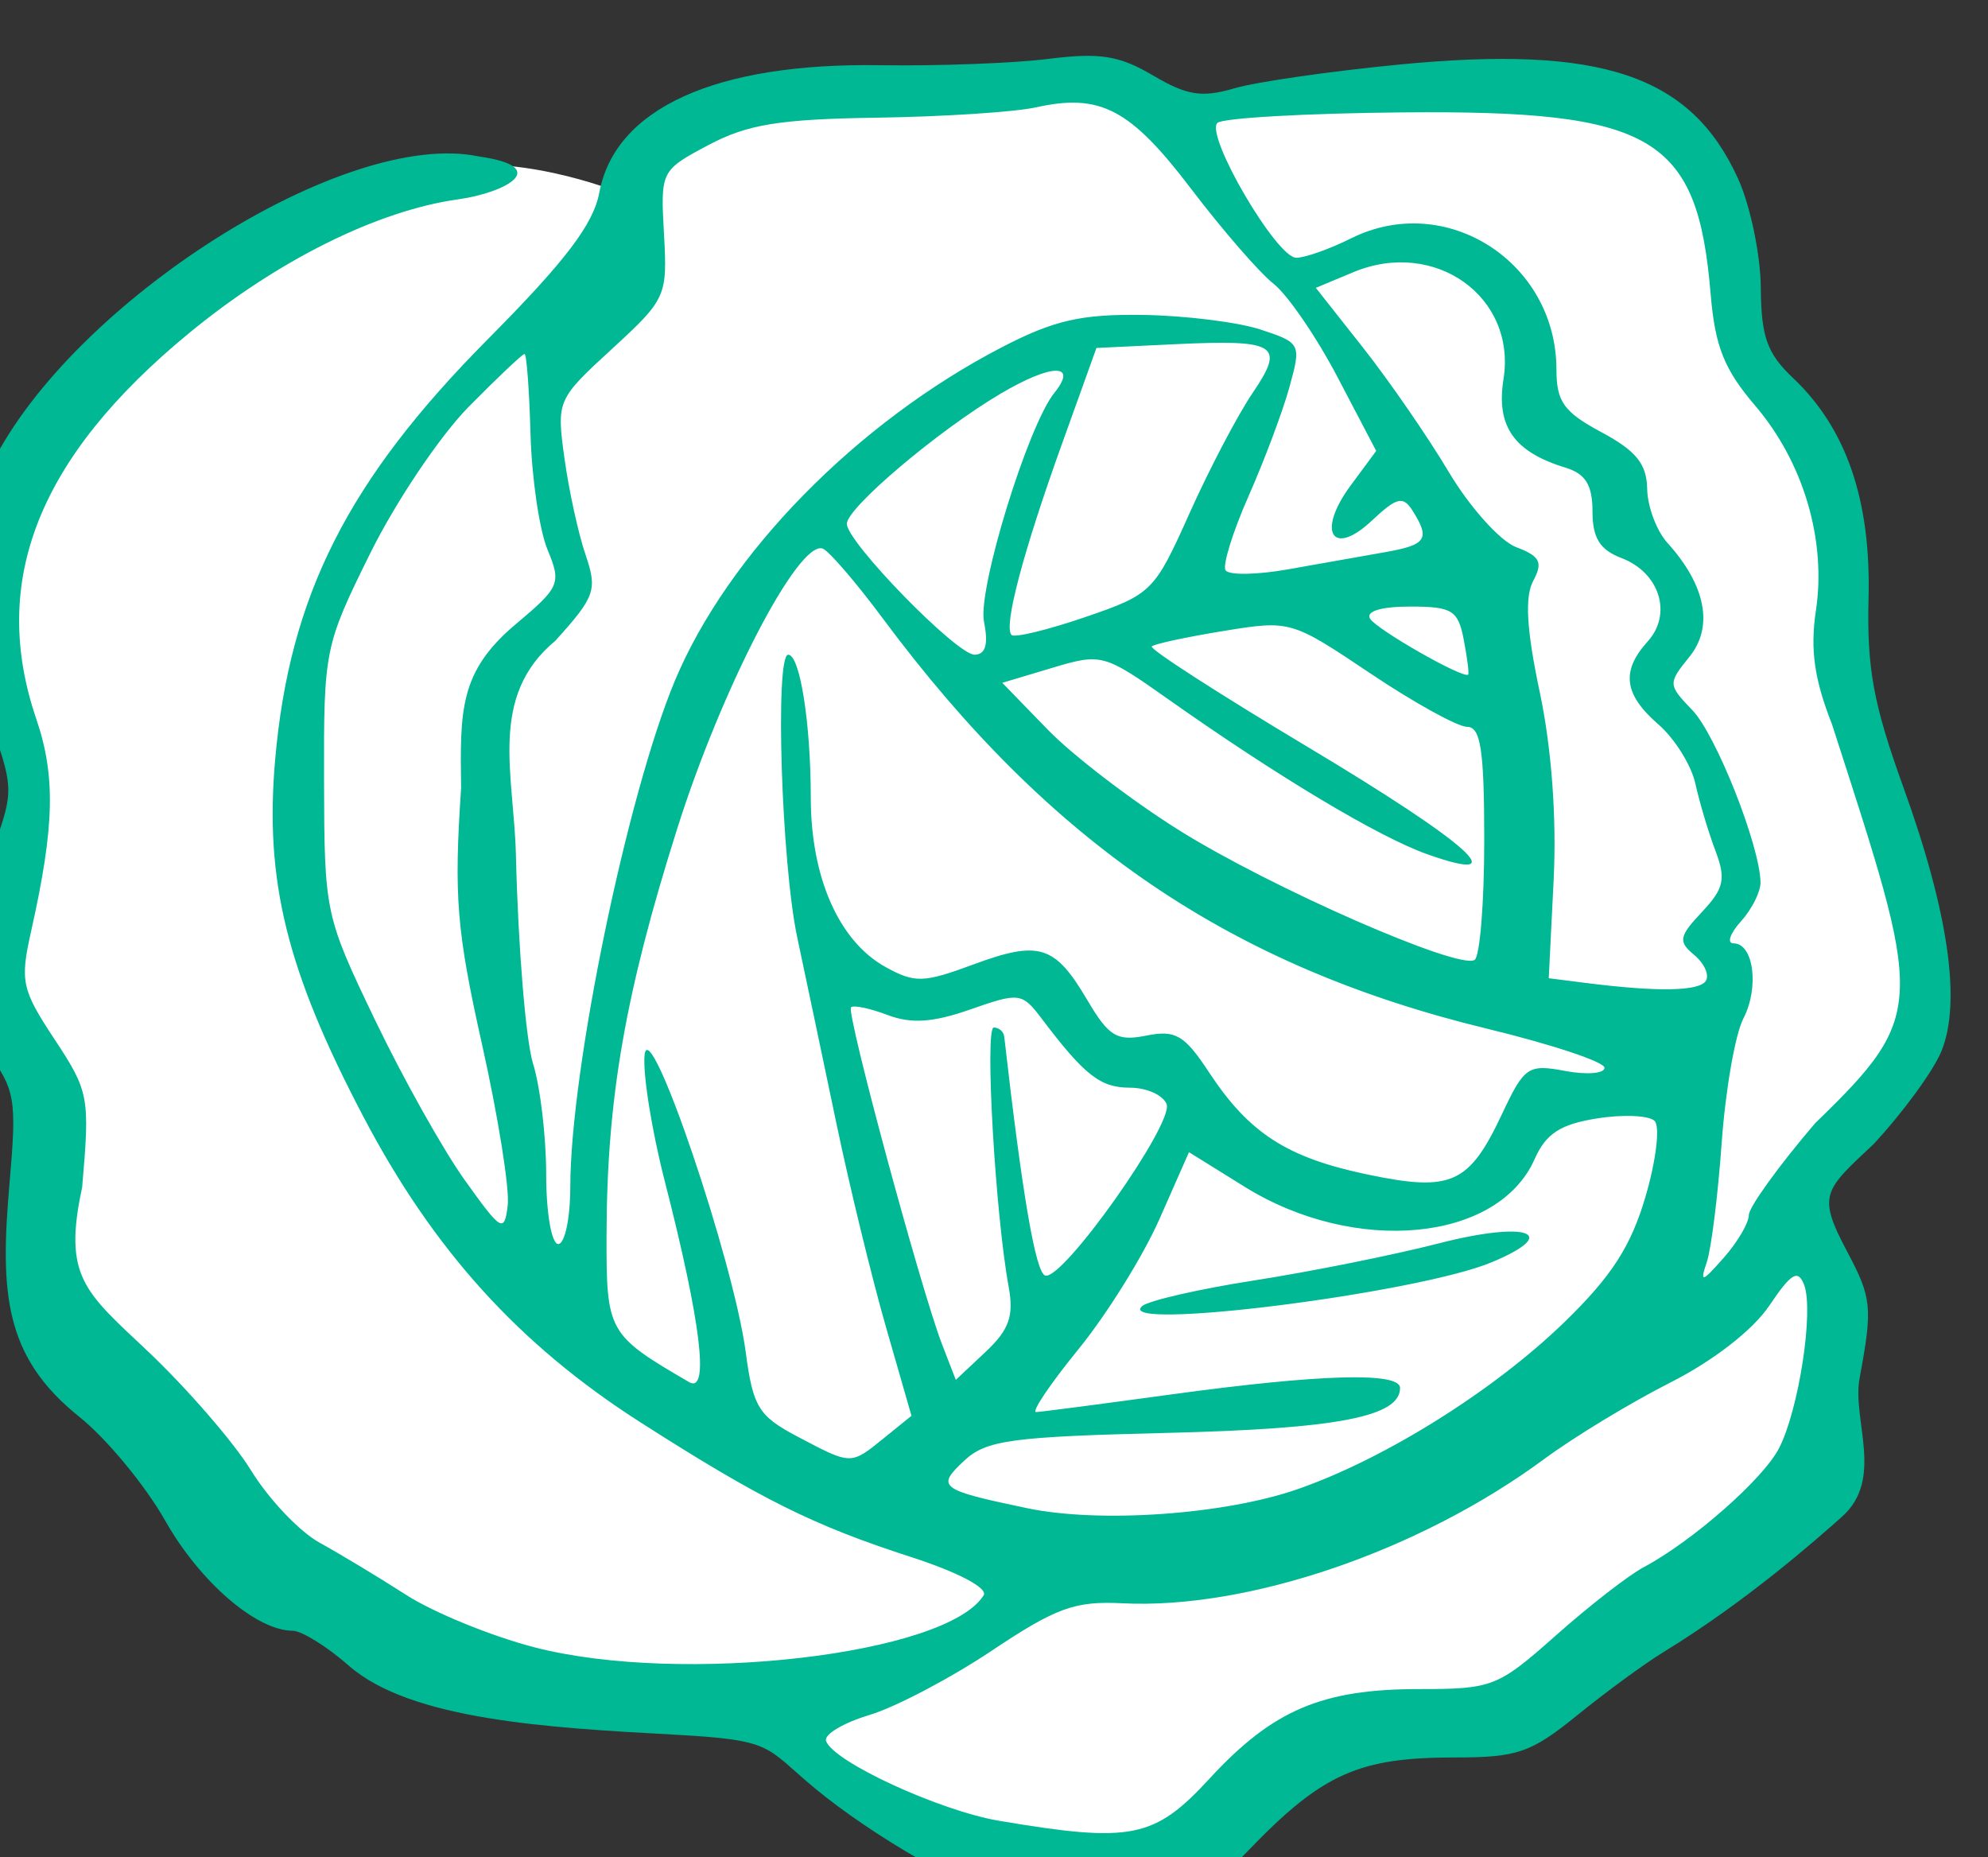 <?xml version="1.0" ?><svg height="148.72mm" viewBox="0 0 159.214 148.72" width="159.214mm" xmlns="http://www.w3.org/2000/svg">
    <rect x="0" y="0" width="159.214" height="148.72" fill="#333333" stroke="none"/>
    <path d="m -7649.521,10767.56 c -57.46,15.234 -116.236,61.36 -128.932,96.23 -12.696,34.87 9.78,61.36 0.846,94.96 -8.934,33.6 -9.592,47.734 1.222,78.372 10.815,30.638 -5.266,64.492 19.749,94.706 25.015,30.215 99.497,95.892 122.067,98.854 22.57,2.962 89.999,10.495 89.999,10.495 0,0 40.156,40.54 71.378,43.079 31.222,2.539 58.965,-26.152 86.613,-35.547 27.648,-9.394 37.993,9.225 71.848,-17.942 33.855,-27.168 78.62,-65.592 78.62,-65.592 0,0 16.363,-46.634 6.865,-62.122 -9.498,-15.489 -21.536,-12.611 -10.062,-29.876 11.473,-17.266 42.413,-20.99 33.573,-67.962 -8.84,-46.973 -26.708,-135.162 -29.623,-150.396 -2.915,-15.235 -22.758,-17.266 -30,-55.605 -7.241,-38.34 1.129,-47.48 -52.946,-52.474 -54.074,-4.993 -114.638,3.385 -114.638,3.385 0,0 -24.639,-17.35 -92.726,-4.316 -68.087,13.034 -69.591,30.045 -69.591,30.045 0,0 -28.777,-12.187 -54.263,-8.294 z" fill="#FFFFFF" style="font-variation-settings:normal" transform="translate(60.708,-128.991) matrix(0.265,0,0,0.265,2002.066,-2711.031)"/>
    <path d="m -7470.417,11293.675 c -19.516,-3.115 -51.447,-23.057 -67.153,-36.04 -15.717,-12.998 -12.118,-14.731 -43.332,-16.427 -37.34,-2.028 -79.04,-4.39 -97.743,-20.812 -6.596,-5.792 -14.23,-10.537 -16.965,-10.544 -10.963,-0.03 -28.04,-14.765 -38.481,-33.203 -6.07,-10.719 -17.771,-24.875 -26.01,-31.463 -22.797,-18.234 -23.936,-37.632 -21.084,-70.426 2.234,-25.731 1.781,-28.373 -6.856,-40.068 -10.951,-14.823 -6.362,-38.072 2.323,-62.3 5.853,-16.334 5.79,-17.727 -1.798,-38.536 -11.243,-30.832 -12.561,-49.43 1.051,-76.668 24.408,-48.848 106.504,-101.283 147.037,-92.862 22.748,3.232 7.816,11.047 -6.113,12.97 -24.319,3.355 -54.651,18.433 -81.437,40.48 -45.474,37.428 -60.303,74.892 -46.118,116.523 5.902,17.322 5.534,32.541 -1.559,64.193 -3.389,15.129 -2.853,17.583 7.118,32.688 10.378,15.723 10.688,17.391 8.302,44.747 -5.815,26.83 0.762,31.469 19.461,49.091 12.066,11.373 26.295,27.766 31.621,36.43 5.323,8.664 14.645,18.479 20.71,21.808 6.062,3.331 17.814,10.414 26.112,15.748 8.297,5.331 25.715,12.453 38.711,15.832 44.457,11.55 124.735,2.27 135.846,-15.708 1.342,-2.174 -7.797,-6.987 -21.992,-11.57 -29.541,-9.545 -45.441,-17.467 -81.886,-40.787 -36.584,-23.408 -62.491,-52.029 -83.674,-92.434 -23.095,-44.046 -29.767,-71.09 -26.575,-107.676 4.321,-49.531 21.971,-84.45 64.191,-126.999 23.621,-23.799 31.984,-34.802 33.793,-44.455 4.771,-25.421 35.148,-39.203 84.731,-38.437 17.524,0.271 40.455,-0.587 50.955,-1.907 15.577,-1.956 21.411,-1.033 31.654,5.014 10.235,6.037 14.772,6.758 24.521,3.889 6.581,-1.935 29,-5.17 49.827,-7.19 61.216,-5.936 88.219,3.151 102.443,34.469 3.706,8.154 6.799,23.003 6.877,32.999 0.107,14.827 1.912,19.844 9.753,27.258 16.117,15.244 23.558,36.934 22.811,66.508 -0.538,21.191 1.464,32.057 10.499,57.067 13.688,37.883 17.605,65.163 11.48,79.949 -2.462,5.944 -11.686,18.55 -20.499,28.011 -14.985,14.044 -17.03,15.305 -7.961,32.403 7.481,14.099 7.752,16.869 3.779,38.242 -2.358,12.675 7.561,30.443 -5.352,41.929 -7.818,6.955 -28.759,25.503 -53.918,40.882 -5.682,3.474 -17.411,12.06 -26.061,19.08 -13.992,11.355 -18.083,12.769 -37.018,12.769 -28.72,0 -39.863,4.675 -62.306,28.03 -21.437,22.321 -35.183,21.839 -63.715,17.503 z m 51.938,-39.177 c 19.074,-20.689 33.91,-27.025 63.324,-27.025 22.146,0 23.784,-0.642 41.298,-16.195 10.029,-8.908 21.94,-18.171 26.472,-20.581 14.759,-7.855 36.137,-26.622 40.967,-35.964 5.981,-11.561 10.596,-41.6 7.595,-49.423 -1.834,-4.78 -3.903,-3.536 -10.528,6.316 -4.936,7.345 -16.939,16.664 -29.925,23.236 -11.925,6.035 -29.042,16.41 -38.037,23.059 -37.637,27.807 -89.537,45.555 -127.576,43.627 -14.308,-0.727 -19.989,1.336 -39.425,14.317 -12.489,8.339 -29.138,17.089 -36.994,19.445 -7.854,2.353 -13.751,5.878 -13.101,7.828 2.083,6.256 34.34,21.125 52.407,24.158 39.974,6.718 46.804,5.341 63.523,-12.798 z m 26.476,-87.392 c 26.38,-9.142 59.364,-29.772 80.704,-50.478 14.286,-13.859 20.124,-22.888 24.551,-37.976 3.195,-10.885 4.432,-21.169 2.751,-22.854 -1.685,-1.683 -9.537,-2.023 -17.457,-0.758 -11.083,1.771 -15.413,4.607 -18.828,12.321 -11.057,24.974 -54.239,29.078 -87.627,8.323 l -16.815,-10.454 -8.928,20.23 c -4.909,11.122 -15.928,28.82 -24.482,39.322 -8.553,10.504 -14.307,19.044 -12.783,18.983 1.521,-0.05 19.94,-2.468 40.929,-5.339 44.89,-6.141 69.059,-6.823 69.059,-1.944 0,8.675 -18.864,12.323 -70.24,13.576 -47.208,1.15 -54.821,2.19 -61.451,8.367 -8.614,8.022 -7.545,8.831 19.017,14.394 21.881,4.584 59.486,1.949 81.6,-5.713 z m -46.888,-55.346 c 1.898,-1.674 17.277,-5.194 34.175,-7.821 16.901,-2.632 41.846,-7.642 55.438,-11.137 26.811,-6.897 37.296,-3.184 16.064,5.688 -22.587,9.436 -114.413,20.968 -105.677,13.27 z m -78.051,39.893 8.354,-6.762 -7.723,-26.857 c -4.247,-14.772 -10.971,-42.396 -14.943,-61.386 -3.975,-18.991 -9.312,-44.343 -11.865,-56.337 -4.766,-22.427 -6.775,-85.376 -2.723,-85.4 3.545,-0.03 6.816,20.669 6.821,43.148 0,24.136 8.494,43.4 22.557,51.199 8.842,4.901 11.529,4.83 26.431,-0.693 20.028,-7.422 24.752,-5.961 34.566,10.673 6.531,11.069 8.977,12.542 17.855,10.767 8.824,-1.767 11.517,-0.192 18.95,11.099 12.131,18.419 23.563,25.788 47.904,30.88 25.345,5.302 30.669,2.909 40.634,-18.268 6.745,-14.342 7.896,-15.13 19.08,-13.031 6.548,1.23 11.902,0.793 11.902,-0.964 0,-1.762 -15.946,-7.063 -35.438,-11.788 -77.341,-18.743 -132.008,-55.838 -182.638,-123.938 -8.175,-10.997 -16.37,-20.518 -18.214,-21.161 -7.308,-2.555 -30.52,42.153 -43.977,84.704 -15.679,49.578 -21.227,81.435 -21.333,122.482 -0.09,29.573 0.375,30.386 24.951,44.694 6.218,3.618 3.585,-18.056 -7.377,-60.795 -3.974,-15.494 -6.702,-32.666 -6.064,-38.165 1.461,-12.567 26.891,62.294 30.56,89.961 2.192,16.519 3.853,19.232 15.592,25.438 16.402,8.664 16.063,8.659 26.138,0.5 z m 37.731,-45.7 c -4.049,-21.995 -7.292,-78.383 -4.506,-78.383 1.565,0 2.985,1.227 3.156,2.726 5.474,47.98 9.501,71.412 12.411,72.233 5.316,1.501 38.906,-45.971 36.662,-51.819 -1.049,-2.729 -6.044,-4.966 -11.108,-4.966 -8.912,0 -13.673,-3.728 -26.651,-20.878 -5.936,-7.841 -6.763,-7.95 -21.521,-2.776 -11.314,3.962 -17.894,4.41 -25.038,1.691 -5.329,-2.025 -10.305,-3.068 -11.053,-2.316 -1.528,1.523 21.203,85.602 27.585,102.042 l 4.086,10.526 9.016,-8.469 c 7.09,-6.663 8.575,-10.846 6.961,-19.611 z m 223.683,-21.708 c 0,-2.37 9.018,-14.867 20.036,-27.764 34.263,-33.177 32.356,-36.146 5.084,-120.593 -5.348,-13.573 -6.614,-22.542 -4.841,-34.357 3.196,-21.304 -3.788,-44.831 -18.375,-61.899 -9.361,-10.952 -12.121,-17.885 -13.448,-33.772 -3.978,-47.633 -17.353,-55.514 -93.052,-54.833 -29.318,0.271 -54.525,1.694 -56.016,3.186 -3.75,3.75 17.885,40.744 23.829,40.744 2.652,0 10.123,-2.644 16.601,-5.877 28.587,-14.259 62.011,7.112 62.041,39.669 0,9.726 2.251,12.842 13.63,18.939 10.434,5.591 13.656,9.58 13.788,17.068 0.09,5.371 2.839,12.723 6.106,16.333 11.618,12.836 14.041,25.333 6.681,34.424 -6.545,8.082 -6.525,8.466 0.863,16.142 7.157,7.434 20.386,40.828 20.607,52.015 0.05,2.841 -2.604,8.156 -5.912,11.814 -3.31,3.655 -4.32,6.645 -2.242,6.645 6.085,0 7.83,13.346 2.97,22.717 -2.468,4.756 -5.412,21.625 -6.544,37.488 -1.132,15.863 -3.16,32.113 -4.503,36.112 -2.142,6.361 -1.505,6.198 5.125,-1.312 4.165,-4.719 7.572,-10.518 7.572,-12.889 z m -356.175,-8.516 c 0.03,-35.453 17.137,-118.26 31.585,-152.897 15.976,-38.286 54.959,-78.066 98.799,-100.808 15.785,-8.19 24.011,-10.073 42.741,-9.79 12.756,0.191 28.75,2.187 35.542,4.431 12.115,3.994 12.28,4.324 8.675,17.377 -2.019,7.316 -7.58,22.136 -12.352,32.933 -4.774,10.797 -7.906,20.883 -6.96,22.415 0.948,1.534 9.522,1.398 19.054,-0.306 9.532,-1.698 22.651,-4.021 29.146,-5.16 12.533,-2.194 13.725,-3.991 8.315,-12.548 -2.865,-4.53 -4.76,-4.066 -12.284,2.998 -12.006,11.28 -16.782,3.405 -6.425,-10.598 l 7.724,-10.451 -11.641,-22.212 c -6.402,-12.214 -15.119,-24.941 -19.366,-28.284 -4.249,-3.342 -15.494,-16.292 -24.987,-28.777 -18.32,-24.086 -27.388,-28.846 -46.788,-24.555 -6.471,1.433 -28.12,2.842 -48.109,3.131 -29.383,0.428 -39.134,2.009 -50.885,8.249 -14.44,7.672 -14.533,7.854 -13.465,26.961 1.051,18.737 0.642,19.636 -15.717,34.657 -16.598,15.237 -16.766,15.626 -14.373,33.01 1.332,9.679 4.198,22.801 6.367,29.163 3.644,10.693 2.952,12.665 -9.139,26.051 -20.302,16.809 -12.467,40.447 -11.889,64.756 0.658,27.652 2.986,55.991 5.171,62.975 2.186,6.984 3.978,22.113 3.978,33.619 0,11.525 1.633,20.924 3.633,20.924 2.001,0 3.643,-7.768 3.65,-17.265 z m -26.672,-43.061 c -7.682,-34.363 -8.525,-44.647 -6.329,-77.437 -0.311,-23.559 -0.569,-35.206 16.55,-49.572 13.325,-11.187 13.797,-12.298 9.561,-22.526 -2.454,-5.918 -4.76,-21.635 -5.131,-34.93 -0.368,-13.295 -1.184,-24.17 -1.813,-24.17 -0.627,0 -8.235,7.198 -16.909,15.994 -8.671,8.798 -22.07,28.749 -29.772,44.339 -13.742,27.802 -14.006,29.114 -13.908,68.677 0.108,39.829 0.29,40.733 15.395,72.213 8.415,17.537 20.636,39.345 27.162,48.463 11.092,15.51 11.931,16 12.958,7.577 0.603,-4.95 -2.892,-26.833 -7.764,-48.628 z m 369.872,-19.223 c 1.096,-1.773 -0.496,-5.289 -3.541,-7.815 -4.887,-4.058 -4.615,-5.57 2.358,-12.991 6.672,-7.103 7.298,-9.962 4.05,-18.535 -2.111,-5.578 -4.832,-14.686 -6.048,-20.24 -1.212,-5.559 -6.254,-13.622 -11.198,-17.921 -10.422,-9.062 -11.32,-16.077 -3.212,-25.04 7.532,-8.324 3.609,-20.821 -7.907,-25.199 -6.547,-2.488 -8.775,-6.065 -8.775,-14.084 0,-7.989 -2.102,-11.393 -8.178,-13.244 -15.549,-4.737 -20.99,-12.498 -18.72,-26.7 3.989,-24.949 -20.773,-42.618 -45.36,-32.368 l -11.355,4.736 14.338,18.172 c 7.886,9.994 19.52,26.871 25.856,37.5 6.337,10.63 15.492,20.837 20.346,22.682 7.262,2.762 8.175,4.573 5.149,10.224 -2.589,4.839 -2,14.778 1.999,33.655 3.559,16.811 5.118,37.88 4.19,56.588 l -1.48,29.804 11.148,1.419 c 21.744,2.762 34.375,2.539 36.34,-0.643 z m -66.985,-42.423 c 0,-27.242 -1.066,-34.316 -5.169,-34.316 -2.84,0 -15.997,-7.262 -29.236,-16.14 -23.903,-16.029 -24.203,-16.115 -44.394,-12.832 -11.179,1.823 -20.941,3.923 -21.69,4.674 -0.75,0.749 20.251,14.292 46.666,30.095 49.243,29.461 63.539,42.205 36.72,32.742 -14.682,-5.178 -45.175,-23.42 -78.573,-47.003 -19.234,-13.584 -20.066,-13.806 -34.842,-9.377 l -15.138,4.534 13.767,14.178 c 7.569,7.798 25.469,21.497 39.772,30.44 27.655,17.294 84.307,42.143 89.193,39.126 1.608,-0.995 2.924,-17.25 2.924,-36.121 z m -6.196,-60.668 c -1.709,-8.888 -3.505,-9.995 -16.25,-9.995 -8.716,0 -13.441,1.438 -12.06,3.669 2.051,3.322 28.241,18.245 29.643,16.89 0.322,-0.31 -0.277,-5.065 -1.333,-10.564 z m -144.994,-5.452 c -1.944,-9.777 13.268,-59.193 21.285,-69.143 7.238,-8.987 -0.798,-8.864 -16.225,0.245 -18.915,11.171 -46.505,34.516 -46.505,39.352 0,5.537 33.17,39.541 38.57,39.541 3.367,0 4.251,-3.081 2.875,-9.995 z m 62.102,-32.703 c 5.974,-13.345 14.547,-29.699 19.055,-36.339 10.004,-14.743 7.478,-16.272 -24.388,-14.738 l -22.781,1.094 -10.45,29.076 c -11.772,32.747 -17.69,55.168 -15.212,57.646 0.915,0.915 10.945,-1.516 22.287,-5.403 20.09,-6.886 20.908,-7.698 31.489,-31.336 z" fill="#00B894" transform="translate(60.708,-128.991) matrix(0.265,0,0,0.265,2002.066,-2711.031)"/>
</svg>